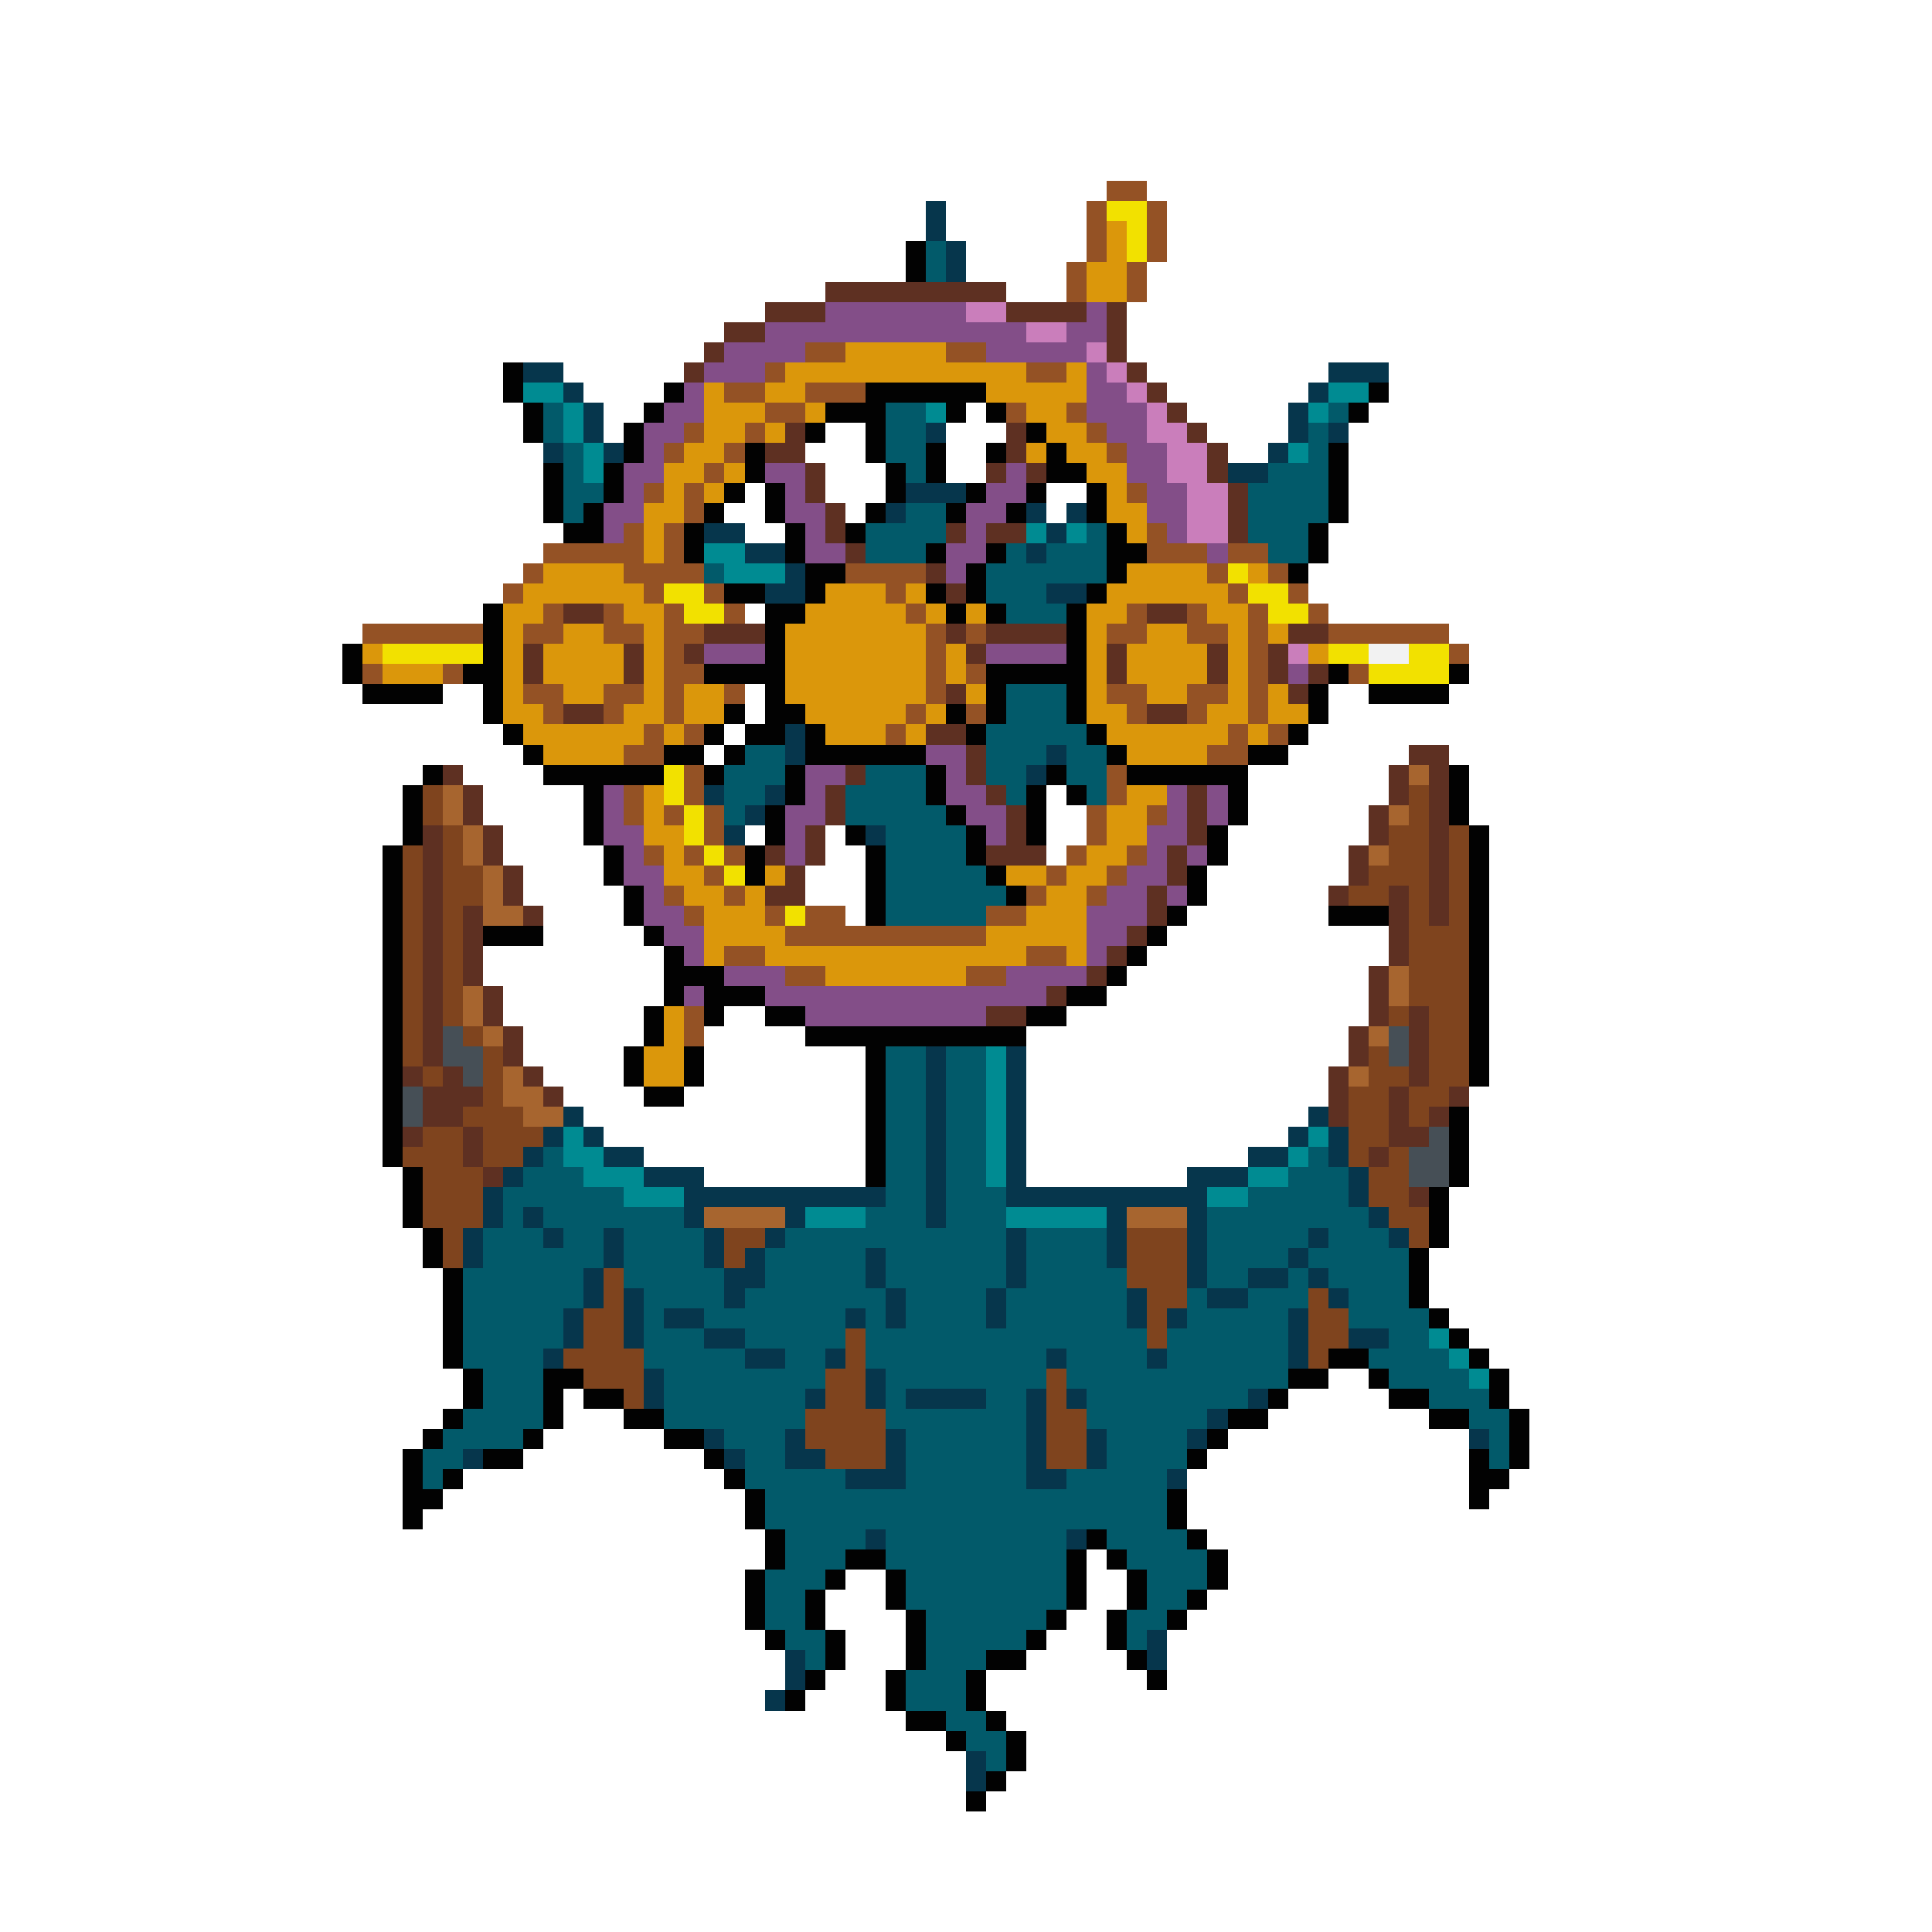 <svg xmlns="http://www.w3.org/2000/svg" viewBox="0 -0.5 96 96" shape-rendering="crispEdges">
<path stroke="#945225" d="M55 9h2M54 10h1M57 10h1M54 11h1M57 11h1M54 12h1M57 12h1M53 13h1M56 13h1M53 14h1M56 14h1M40 17h2M47 17h2M38 18h1M51 18h2M36 19h2M40 19h3M38 20h2M50 20h1M53 20h1M34 21h1M37 21h1M54 21h1M33 22h1M36 22h1M55 22h1M35 23h1M32 24h1M34 24h1M56 24h1M34 25h1M31 26h1M33 26h1M57 26h1M27 27h5M33 27h1M57 27h3M61 27h2M26 28h1M31 28h4M42 28h4M60 28h1M63 28h1M25 29h1M32 29h1M35 29h1M44 29h1M61 29h1M64 29h1M27 30h1M30 30h1M33 30h1M36 30h1M45 30h1M56 30h1M59 30h1M62 30h1M65 30h1M18 31h6M26 31h2M30 31h2M33 31h2M46 31h1M48 31h1M55 31h2M59 31h2M62 31h1M66 31h6M33 32h1M46 32h1M62 32h1M72 32h1M18 33h1M22 33h1M33 33h2M46 33h1M48 33h1M62 33h1M67 33h1M26 34h2M30 34h2M33 34h1M36 34h1M46 34h1M55 34h2M59 34h2M62 34h1M27 35h1M30 35h1M33 35h1M45 35h1M48 35h1M56 35h1M59 35h1M62 35h1M32 36h1M34 36h1M44 36h1M61 36h1M63 36h1M31 37h2M60 37h2M34 38h1M55 38h1M31 39h1M34 39h1M55 39h1M31 40h1M33 40h1M35 40h1M54 40h1M57 40h1M35 41h1M54 41h1M32 42h1M34 42h1M36 42h1M53 42h1M56 42h1M35 43h1M52 43h1M55 43h1M33 44h1M36 44h1M51 44h1M54 44h1M34 45h1M38 45h1M40 45h2M49 45h2M39 46h10M36 47h2M51 47h2M39 48h2M48 48h2M34 50h1M34 51h1" />
<path stroke="#06364c" d="M46 10h1M46 11h1M47 12h1M47 13h1M26 18h2M66 18h3M28 19h1M65 19h1M29 20h1M64 20h1M29 21h1M46 21h1M64 21h1M66 21h1M27 22h1M30 22h1M63 22h1M61 23h2M45 24h3M44 25h1M51 25h1M53 25h1M35 26h2M52 26h1M37 27h2M51 27h1M39 28h1M38 29h2M52 29h2M39 36h1M39 37h1M52 37h1M51 38h1M35 39h1M38 39h1M37 40h1M36 41h1M43 41h1M46 52h1M50 52h1M46 53h1M50 53h1M46 54h1M50 54h1M28 55h1M46 55h1M50 55h1M65 55h1M27 56h1M29 56h1M46 56h1M50 56h1M64 56h1M66 56h1M26 57h1M30 57h2M46 57h1M50 57h1M62 57h2M66 57h1M25 58h1M32 58h3M46 58h1M50 58h1M59 58h3M67 58h1M24 59h1M34 59h10M46 59h1M50 59h10M67 59h1M24 60h1M26 60h1M34 60h1M39 60h1M46 60h1M55 60h1M59 60h1M68 60h1M23 61h1M27 61h1M30 61h1M35 61h1M38 61h1M50 61h1M55 61h1M59 61h1M65 61h1M69 61h1M23 62h1M30 62h1M35 62h1M37 62h1M43 62h1M50 62h1M55 62h1M59 62h1M64 62h1M29 63h1M36 63h2M43 63h1M50 63h1M59 63h1M62 63h2M65 63h1M29 64h1M31 64h1M36 64h1M44 64h1M49 64h1M56 64h1M60 64h2M66 64h1M28 65h1M31 65h1M33 65h2M42 65h1M44 65h1M49 65h1M56 65h1M58 65h1M64 65h1M28 66h1M31 66h1M35 66h2M64 66h1M67 66h2M27 67h1M37 67h2M41 67h1M52 67h1M57 67h1M64 67h1M32 68h1M43 68h1M32 69h1M40 69h1M43 69h1M45 69h4M51 69h1M53 69h1M62 69h1M51 70h1M60 70h1M35 71h1M39 71h1M44 71h1M51 71h1M54 71h1M59 71h1M73 71h1M23 72h1M36 72h1M39 72h2M44 72h1M51 72h1M54 72h1M42 73h3M51 73h2M58 73h1M43 76h1M53 76h1M57 81h1M39 82h1M57 82h1M39 83h1M38 84h1M48 87h1M48 88h1" />
<path stroke="#f2e100" d="M55 10h2M56 11h1M56 12h1M61 28h1M33 29h2M62 29h2M34 30h2M63 30h2M19 32h5M66 32h2M70 32h2M68 33h4M33 38h1M33 39h1M34 40h1M34 41h1M35 42h1M36 43h1M39 45h1" />
<path stroke="#db970b" d="M55 11h1M55 12h1M54 13h2M54 14h2M42 17h5M39 18h12M53 18h1M35 19h1M38 19h2M49 19h5M35 20h3M40 20h1M51 20h2M35 21h2M38 21h1M52 21h2M34 22h2M51 22h1M53 22h2M33 23h2M36 23h1M54 23h2M33 24h1M35 24h1M55 24h1M32 25h2M55 25h2M32 26h1M56 26h1M32 27h1M27 28h4M56 28h4M62 28h1M26 29h6M41 29h3M45 29h1M55 29h6M25 30h2M31 30h2M40 30h5M46 30h1M48 30h1M54 30h2M60 30h2M25 31h1M28 31h2M32 31h1M39 31h7M54 31h1M57 31h2M61 31h1M63 31h1M18 32h1M25 32h1M27 32h4M32 32h1M39 32h7M47 32h1M54 32h1M56 32h4M61 32h1M65 32h1M19 33h3M25 33h1M27 33h4M32 33h1M39 33h7M47 33h1M54 33h1M56 33h4M61 33h1M25 34h1M28 34h2M32 34h1M34 34h2M39 34h7M48 34h1M54 34h1M57 34h2M61 34h1M63 34h1M25 35h2M31 35h2M34 35h2M40 35h5M46 35h1M54 35h2M60 35h2M63 35h2M26 36h6M33 36h1M41 36h3M45 36h1M55 36h6M62 36h1M27 37h4M56 37h4M32 39h1M56 39h2M32 40h1M55 40h2M32 41h2M55 41h2M33 42h1M54 42h2M33 43h2M38 43h1M50 43h2M53 43h2M34 44h2M37 44h1M52 44h2M35 45h3M51 45h3M35 46h4M49 46h5M35 47h1M38 47h13M53 47h1M41 48h7M33 50h1M33 51h1M32 52h2M32 53h2" />
<path stroke="#020202" d="M45 12h1M45 13h1M25 18h1M25 19h1M33 19h1M43 19h6M68 19h1M26 20h1M32 20h1M41 20h3M47 20h1M49 20h1M67 20h1M26 21h1M31 21h1M40 21h1M43 21h1M51 21h1M31 22h1M37 22h1M43 22h1M46 22h1M49 22h1M52 22h1M66 22h1M27 23h1M30 23h1M37 23h1M44 23h1M46 23h1M52 23h2M66 23h1M27 24h1M30 24h1M36 24h1M38 24h1M44 24h1M48 24h1M51 24h1M54 24h1M66 24h1M27 25h1M29 25h1M35 25h1M38 25h1M43 25h1M47 25h1M50 25h1M54 25h1M66 25h1M28 26h2M34 26h1M39 26h1M42 26h1M55 26h1M65 26h1M34 27h1M39 27h1M46 27h1M49 27h1M55 27h2M65 27h1M40 28h2M48 28h1M55 28h1M64 28h1M36 29h2M40 29h1M46 29h1M48 29h1M54 29h1M24 30h1M38 30h2M47 30h1M49 30h1M53 30h1M24 31h1M38 31h1M53 31h1M17 32h1M24 32h1M38 32h1M53 32h1M17 33h1M23 33h2M35 33h4M49 33h5M66 33h1M72 33h1M18 34h4M24 34h1M38 34h1M49 34h1M53 34h1M65 34h1M68 34h4M24 35h1M36 35h1M38 35h2M47 35h1M49 35h1M53 35h1M65 35h1M25 36h1M35 36h1M37 36h2M40 36h1M48 36h1M54 36h1M64 36h1M26 37h1M33 37h2M36 37h1M40 37h6M55 37h1M62 37h2M21 38h1M27 38h6M35 38h1M39 38h1M46 38h1M52 38h1M56 38h6M72 38h1M20 39h1M29 39h1M39 39h1M46 39h1M51 39h1M53 39h1M61 39h1M72 39h1M20 40h1M29 40h1M38 40h1M47 40h1M51 40h1M61 40h1M72 40h1M20 41h1M29 41h1M38 41h1M42 41h1M48 41h1M51 41h1M60 41h1M73 41h1M19 42h1M30 42h1M37 42h1M43 42h1M48 42h1M60 42h1M73 42h1M19 43h1M30 43h1M37 43h1M43 43h1M49 43h1M59 43h1M73 43h1M19 44h1M31 44h1M43 44h1M50 44h1M59 44h1M73 44h1M19 45h1M31 45h1M43 45h1M58 45h1M66 45h3M73 45h1M19 46h1M24 46h3M32 46h1M57 46h1M73 46h1M19 47h1M33 47h1M56 47h1M73 47h1M19 48h1M33 48h3M55 48h1M73 48h1M19 49h1M33 49h1M35 49h3M53 49h2M73 49h1M19 50h1M32 50h1M35 50h1M38 50h2M51 50h2M73 50h1M19 51h1M32 51h1M40 51h11M73 51h1M19 52h1M31 52h1M34 52h1M43 52h1M73 52h1M19 53h1M31 53h1M34 53h1M43 53h1M73 53h1M19 54h1M32 54h2M43 54h1M19 55h1M43 55h1M72 55h1M19 56h1M43 56h1M72 56h1M19 57h1M43 57h1M72 57h1M20 58h1M43 58h1M72 58h1M20 59h1M71 59h1M20 60h1M71 60h1M21 61h1M71 61h1M21 62h1M70 62h1M22 63h1M70 63h1M22 64h1M70 64h1M22 65h1M71 65h1M22 66h1M72 66h1M22 67h1M66 67h2M73 67h1M23 68h1M27 68h2M64 68h2M68 68h1M74 68h1M23 69h1M27 69h1M29 69h2M63 69h1M69 69h2M74 69h1M22 70h1M27 70h1M31 70h2M61 70h2M71 70h2M75 70h1M21 71h1M26 71h1M33 71h2M60 71h1M75 71h1M20 72h1M24 72h2M35 72h1M59 72h1M73 72h1M75 72h1M20 73h1M22 73h1M36 73h1M73 73h2M20 74h2M37 74h1M58 74h1M73 74h1M20 75h1M37 75h1M58 75h1M38 76h1M54 76h1M59 76h1M38 77h1M42 77h2M53 77h1M55 77h1M60 77h1M37 78h1M41 78h1M44 78h1M53 78h1M56 78h1M60 78h1M37 79h1M40 79h1M44 79h1M53 79h1M56 79h1M59 79h1M37 80h1M40 80h1M45 80h1M52 80h1M55 80h1M58 80h1M38 81h1M41 81h1M45 81h1M51 81h1M55 81h1M41 82h1M45 82h1M49 82h2M56 82h1M40 83h1M44 83h1M48 83h1M57 83h1M39 84h1M44 84h1M48 84h1M45 85h2M49 85h1M47 86h1M50 86h1M50 87h1M49 88h1M48 89h1" />
<path stroke="#025a6a" d="M46 12h1M46 13h1M27 20h1M44 20h2M66 20h1M27 21h1M44 21h2M65 21h1M28 22h1M44 22h2M65 22h1M28 23h1M45 23h1M63 23h3M28 24h2M62 24h4M28 25h1M45 25h2M62 25h4M43 26h4M54 26h1M62 26h3M43 27h3M50 27h1M52 27h3M63 27h2M35 28h1M49 28h6M49 29h3M50 30h3M50 34h3M50 35h3M49 36h5M37 37h2M49 37h3M53 37h2M36 38h3M43 38h3M49 38h2M53 38h2M36 39h2M42 39h4M50 39h1M54 39h1M36 40h1M42 40h5M44 41h4M44 42h4M44 43h5M44 44h6M44 45h5M44 52h2M47 52h2M44 53h2M47 53h2M44 54h2M47 54h2M44 55h2M47 55h2M44 56h2M47 56h2M27 57h1M44 57h2M47 57h2M65 57h1M26 58h3M44 58h2M47 58h2M64 58h3M25 59h6M44 59h2M47 59h3M62 59h5M25 60h1M27 60h7M43 60h3M47 60h3M60 60h8M24 61h3M28 61h2M31 61h4M39 61h11M51 61h4M60 61h5M66 61h3M24 62h6M31 62h4M38 62h5M44 62h6M51 62h4M60 62h4M65 62h5M23 63h6M31 63h5M38 63h5M44 63h6M51 63h5M60 63h2M64 63h1M66 63h4M23 64h6M32 64h4M37 64h7M45 64h4M50 64h6M59 64h1M62 64h3M67 64h3M23 65h5M32 65h1M35 65h7M43 65h1M45 65h4M50 65h6M59 65h5M67 65h4M23 66h5M32 66h3M37 66h5M43 66h14M58 66h6M69 66h2M23 67h4M32 67h5M39 67h2M43 67h9M53 67h4M58 67h6M68 67h4M24 68h3M33 68h8M44 68h8M53 68h11M69 68h4M24 69h3M33 69h7M44 69h1M49 69h2M54 69h8M71 69h3M23 70h4M33 70h7M44 70h7M54 70h6M73 70h2M22 71h4M36 71h3M45 71h6M55 71h4M74 71h1M21 72h2M37 72h2M45 72h6M55 72h4M74 72h1M21 73h1M37 73h5M45 73h6M53 73h5M38 74h20M38 75h20M39 76h4M44 76h9M55 76h4M39 77h3M44 77h9M56 77h4M38 78h3M45 78h8M57 78h3M38 79h2M45 79h8M57 79h2M38 80h2M46 80h6M56 80h2M39 81h2M46 81h5M56 81h1M40 82h1M46 82h3M45 83h3M45 84h3M47 85h2M48 86h2M49 87h1" />
<path stroke="#5e3022" d="M41 14h9M38 15h3M50 15h4M55 15h1M36 16h2M55 16h1M35 17h1M55 17h1M34 18h1M56 18h1M57 19h1M58 20h1M39 21h1M50 21h1M59 21h1M38 22h2M50 22h1M60 22h1M40 23h1M49 23h1M51 23h1M60 23h1M40 24h1M61 24h1M41 25h1M61 25h1M41 26h1M47 26h1M49 26h2M61 26h1M42 27h1M46 28h1M47 29h1M28 30h2M57 30h2M35 31h3M47 31h1M49 31h4M64 31h2M26 32h1M31 32h1M34 32h1M48 32h1M55 32h1M60 32h1M63 32h1M26 33h1M31 33h1M55 33h1M60 33h1M63 33h1M65 33h1M47 34h1M64 34h1M28 35h2M57 35h2M46 36h2M48 37h1M70 37h2M22 38h1M42 38h1M48 38h1M69 38h1M71 38h1M23 39h1M41 39h1M49 39h1M59 39h1M69 39h1M71 39h1M23 40h1M41 40h1M50 40h1M59 40h1M68 40h1M71 40h1M21 41h1M24 41h1M40 41h1M50 41h1M59 41h1M68 41h1M71 41h1M21 42h1M24 42h1M38 42h1M40 42h1M49 42h3M58 42h1M67 42h1M71 42h1M21 43h1M25 43h1M39 43h1M58 43h1M67 43h1M71 43h1M21 44h1M25 44h1M38 44h2M57 44h1M66 44h1M69 44h1M71 44h1M21 45h1M23 45h1M26 45h1M57 45h1M69 45h1M71 45h1M21 46h1M23 46h1M56 46h1M69 46h1M21 47h1M23 47h1M55 47h1M69 47h1M21 48h1M23 48h1M54 48h1M68 48h1M21 49h1M24 49h1M52 49h1M68 49h1M21 50h1M24 50h1M49 50h2M68 50h1M70 50h1M21 51h1M25 51h1M67 51h1M70 51h1M21 52h1M25 52h1M67 52h1M70 52h1M20 53h1M22 53h1M26 53h1M66 53h1M70 53h1M21 54h3M27 54h1M66 54h1M69 54h1M72 54h1M21 55h2M66 55h1M69 55h1M71 55h1M20 56h1M23 56h1M69 56h2M23 57h1M68 57h1M24 58h1M70 59h1" />
<path stroke="#834e88" d="M41 15h7M54 15h1M38 16h13M53 16h2M36 17h4M49 17h5M35 18h3M54 18h1M34 19h1M54 19h2M33 20h2M54 20h3M32 21h2M55 21h2M32 22h1M56 22h2M31 23h2M38 23h2M50 23h1M56 23h2M31 24h1M39 24h1M49 24h2M57 24h2M30 25h2M39 25h2M48 25h2M57 25h2M30 26h1M40 26h1M48 26h1M58 26h1M40 27h2M47 27h2M60 27h1M47 28h1M35 32h3M49 32h4M64 33h1M46 37h2M40 38h2M47 38h1M30 39h1M40 39h1M47 39h2M58 39h1M60 39h1M30 40h1M39 40h2M48 40h2M58 40h1M60 40h1M30 41h2M39 41h1M49 41h1M57 41h2M31 42h1M39 42h1M57 42h1M59 42h1M31 43h2M56 43h2M32 44h1M55 44h2M58 44h1M32 45h2M54 45h3M33 46h2M54 46h2M34 47h1M54 47h1M36 48h3M50 48h4M34 49h1M38 49h14M40 50h9" />
<path stroke="#ca7ebb" d="M48 15h2M51 16h2M54 17h1M55 18h1M56 19h1M57 20h1M57 21h2M58 22h2M58 23h2M59 24h2M59 25h2M59 26h2M64 32h1" />
<path stroke="#008b92" d="M26 19h2M66 19h2M28 20h1M46 20h1M65 20h1M28 21h1M29 22h1M64 22h1M29 23h1M51 26h1M53 26h1M35 27h2M36 28h3M49 52h1M49 53h1M49 54h1M49 55h1M28 56h1M49 56h1M65 56h1M28 57h2M49 57h1M64 57h1M29 58h3M49 58h1M62 58h2M31 59h3M60 59h2M40 60h3M50 60h5M71 66h1M72 67h1M73 68h1" />
<path stroke="#f2f2f2" d="M68 32h2" />
<path stroke="#a7652f" d="M70 38h1M22 39h1M22 40h1M69 40h1M23 41h1M23 42h1M68 42h1M24 43h1M24 44h1M24 45h2M69 48h1M23 49h1M69 49h1M23 50h1M24 51h1M68 51h1M25 53h1M67 53h1M25 54h2M26 55h2M35 60h4M56 60h3" />
<path stroke="#7f441e" d="M21 39h1M70 39h1M21 40h1M70 40h1M22 41h1M69 41h2M72 41h1M20 42h1M22 42h1M69 42h2M72 42h1M20 43h1M22 43h2M68 43h3M72 43h1M20 44h1M22 44h2M67 44h2M70 44h1M72 44h1M20 45h1M22 45h1M70 45h1M72 45h1M20 46h1M22 46h1M70 46h3M20 47h1M22 47h1M70 47h3M20 48h1M22 48h1M70 48h3M20 49h1M22 49h1M70 49h3M20 50h1M22 50h1M69 50h1M71 50h2M20 51h1M23 51h1M71 51h2M20 52h1M24 52h1M68 52h1M71 52h2M21 53h1M24 53h1M68 53h2M71 53h2M24 54h1M67 54h2M70 54h2M23 55h3M67 55h2M70 55h1M21 56h2M24 56h3M67 56h2M20 57h3M24 57h2M67 57h1M69 57h1M21 58h3M68 58h2M21 59h3M68 59h2M21 60h3M69 60h2M22 61h1M36 61h2M56 61h3M70 61h1M22 62h1M36 62h1M56 62h3M30 63h1M56 63h3M30 64h1M57 64h2M65 64h1M29 65h2M57 65h1M65 65h2M29 66h2M42 66h1M57 66h1M65 66h2M28 67h4M42 67h1M65 67h1M29 68h3M41 68h2M52 68h1M31 69h1M41 69h2M52 69h1M40 70h4M52 70h2M40 71h4M52 71h2M41 72h3M52 72h2" />
<path stroke="#464f56" d="M22 51h1M69 51h1M22 52h2M69 52h1M23 53h1M20 54h1M20 55h1M71 56h1M70 57h2M70 58h2" />
</svg>